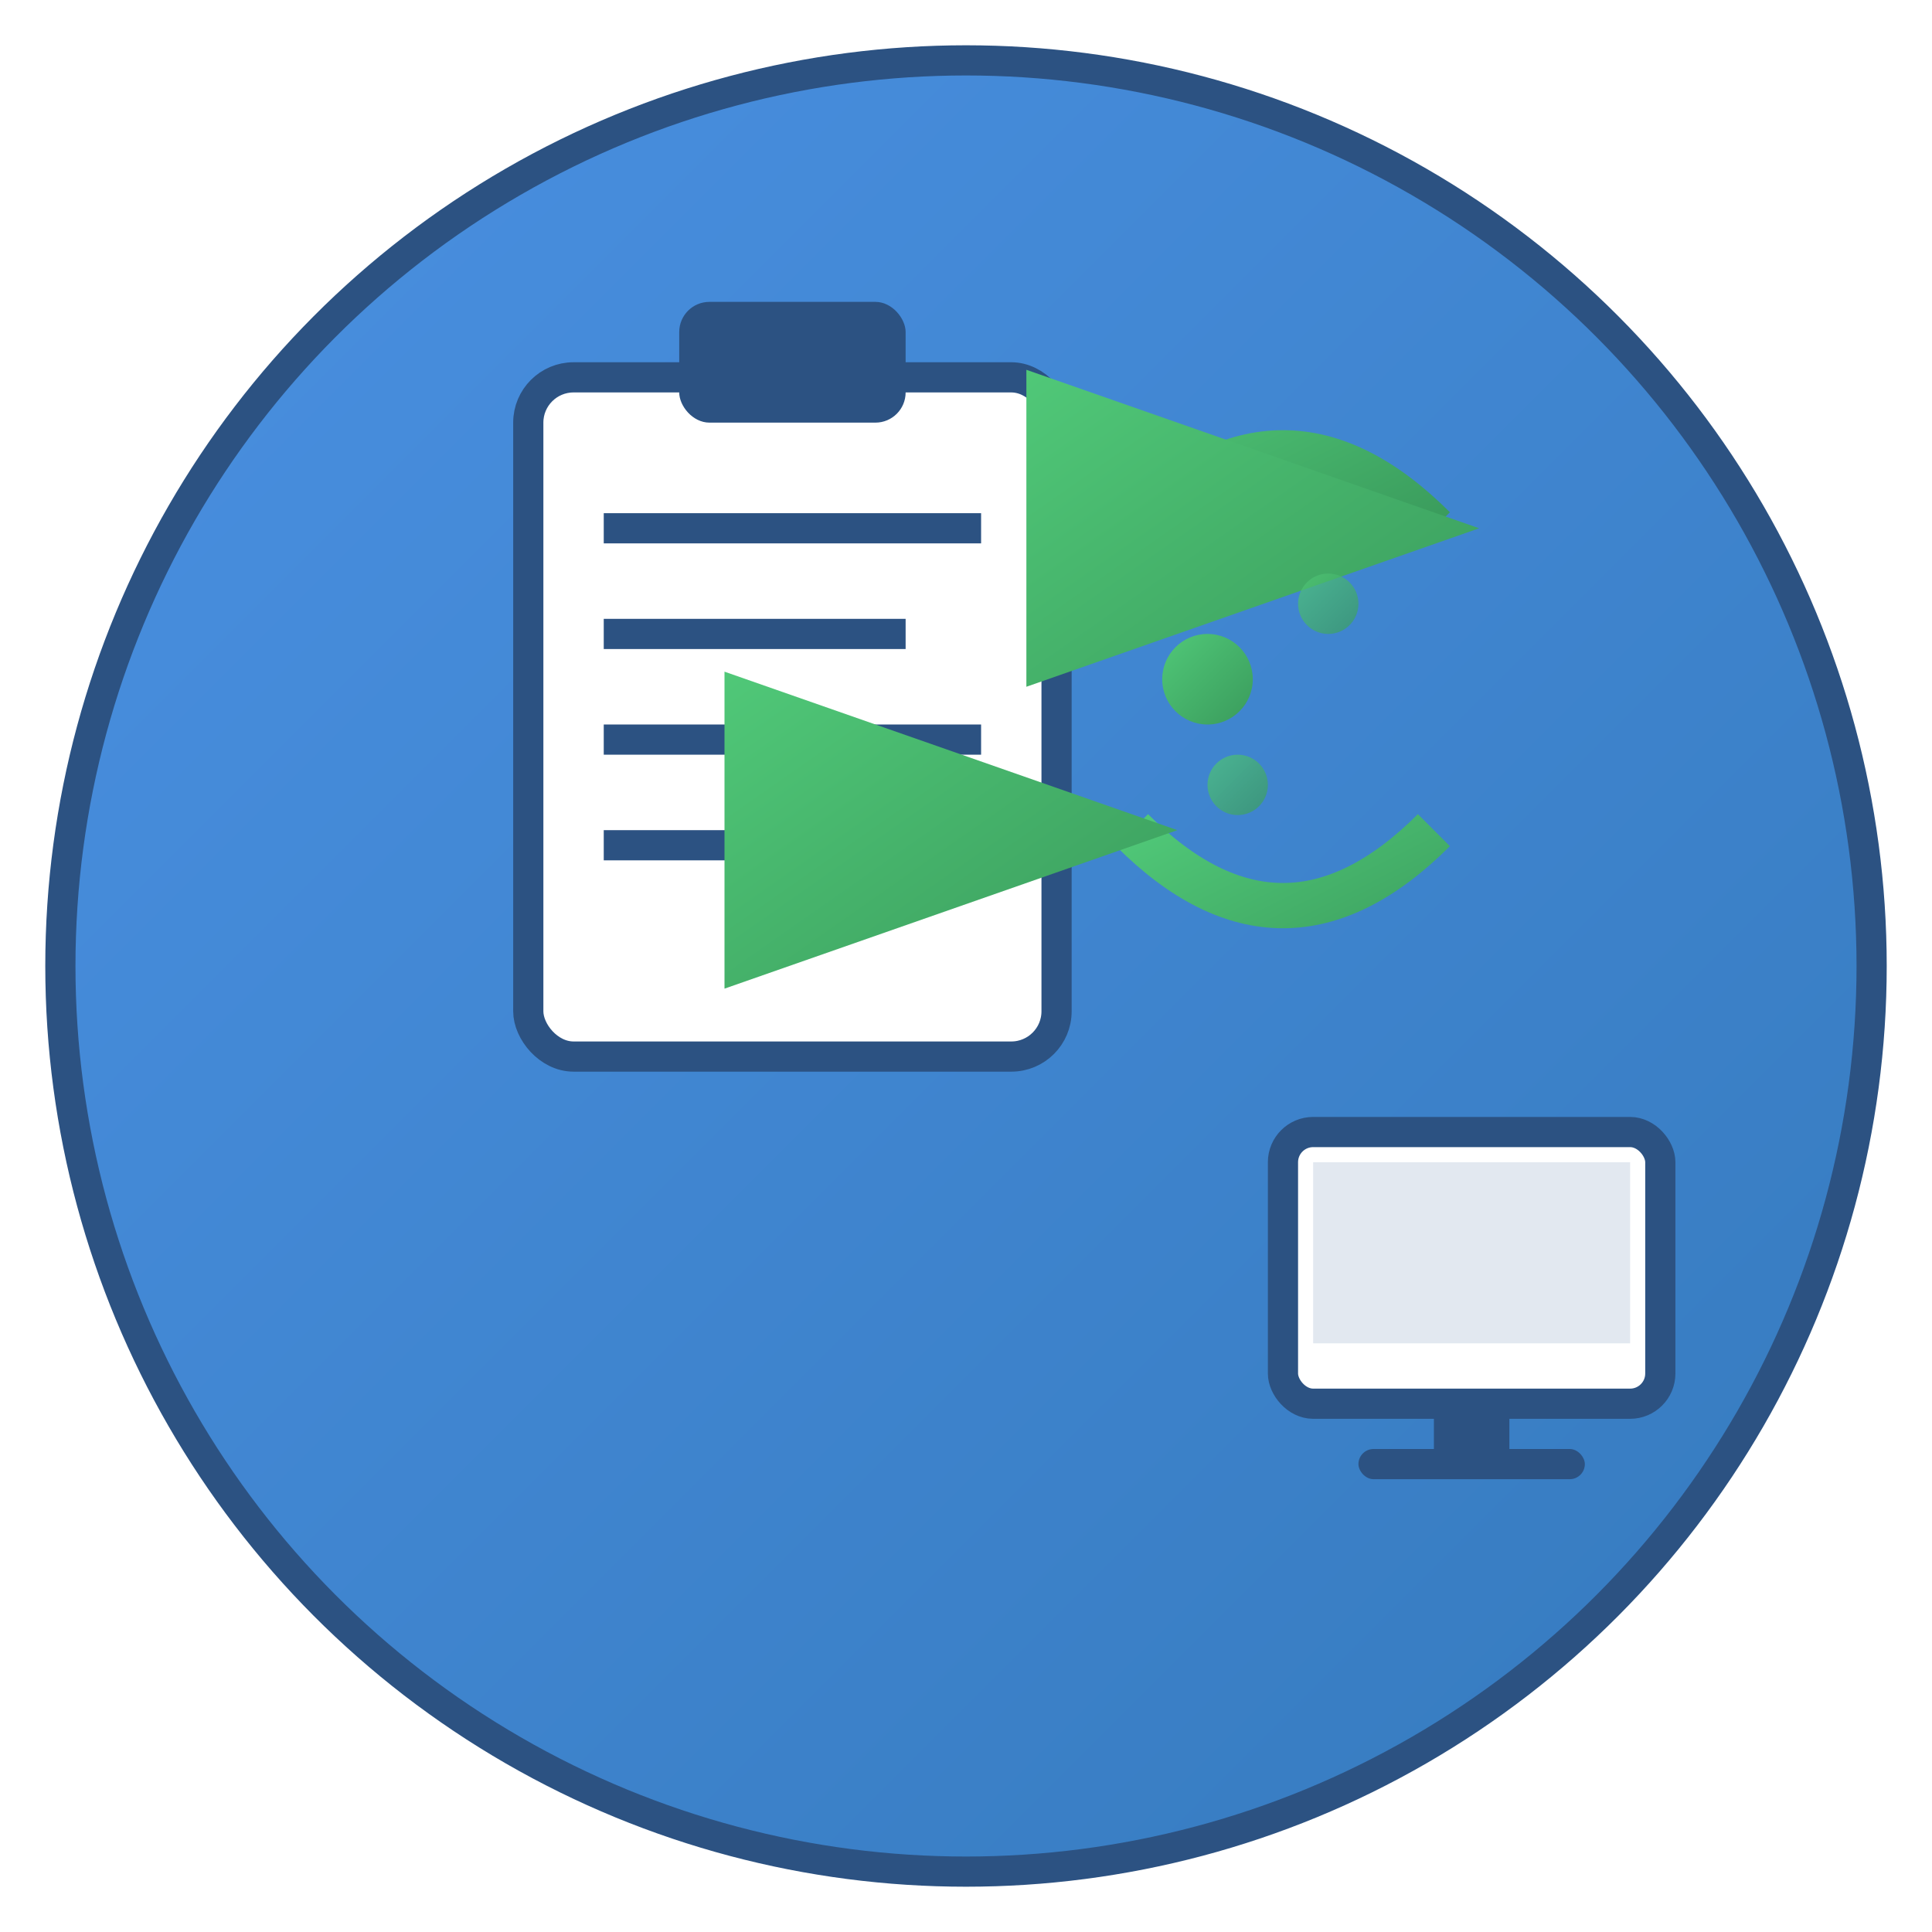 <?xml version="1.0" encoding="UTF-8"?>
<svg width="128" height="128" viewBox="0 0 128 128" xmlns="http://www.w3.org/2000/svg">
  <defs>
    <linearGradient id="clipboardGradient" x1="0%" y1="0%" x2="100%" y2="100%">
      <stop offset="0%" style="stop-color:#4A90E2;stop-opacity:1" />
      <stop offset="100%" style="stop-color:#357ABD;stop-opacity:1" />
    </linearGradient>
    <linearGradient id="bridgeGradient" x1="0%" y1="0%" x2="100%" y2="100%">
      <stop offset="0%" style="stop-color:#50C878;stop-opacity:1" />
      <stop offset="100%" style="stop-color:#3A9B5C;stop-opacity:1" />
    </linearGradient>
  </defs>

  <!-- Background circle -->
  <circle cx="64" cy="64" r="60" fill="url(#clipboardGradient)" stroke="#2C5282" stroke-width="2"/>

  <!-- Clipboard icon -->
  <rect x="35" y="25" width="35" height="45" rx="3" ry="3" fill="#FFFFFF" stroke="#2C5282" stroke-width="2"/>
  <rect x="45" y="20" width="15" height="8" rx="2" ry="2" fill="#2C5282"/>

  <!-- Clipboard lines (representing text) -->
  <line x1="40" y1="35" x2="65" y2="35" stroke="#2C5282" stroke-width="2"/>
  <line x1="40" y1="42" x2="60" y2="42" stroke="#2C5282" stroke-width="2"/>
  <line x1="40" y1="49" x2="65" y2="49" stroke="#2C5282" stroke-width="2"/>
  <line x1="40" y1="56" x2="55" y2="56" stroke="#2C5282" stroke-width="2"/>

  <!-- Bridge/connection arrows -->
  <path d="M 75 35 Q 85 25 95 35" stroke="url(#bridgeGradient)" stroke-width="3" fill="none" marker-end="url(#arrowhead)"/>
  <path d="M 95 55 Q 85 65 75 55" stroke="url(#bridgeGradient)" stroke-width="3" fill="none" marker-end="url(#arrowhead)"/>

  <!-- Arrow marker -->
  <defs>
    <marker id="arrowhead" markerWidth="10" markerHeight="7" refX="9" refY="3.5" orient="auto">
      <polygon points="0 0, 10 3.5, 0 7" fill="url(#bridgeGradient)"/>
    </marker>
  </defs>

  <!-- VM/Computer icon -->
  <rect x="85" y="75" width="25" height="18" rx="2" ry="2" fill="#FFFFFF" stroke="#2C5282" stroke-width="2"/>
  <rect x="87" y="77" width="21" height="12" fill="#E2E8F0"/>
  <rect x="95" y="93" width="5" height="3" fill="#2C5282"/>
  <rect x="90" y="96" width="15" height="2" rx="1" ry="1" fill="#2C5282"/>

  <!-- Network/sync indicators -->
  <circle cx="80" cy="45" r="3" fill="url(#bridgeGradient)"/>
  <circle cx="88" cy="40" r="2" fill="url(#bridgeGradient)" opacity="0.7"/>
  <circle cx="82" cy="52" r="2" fill="url(#bridgeGradient)" opacity="0.7"/>
</svg>
